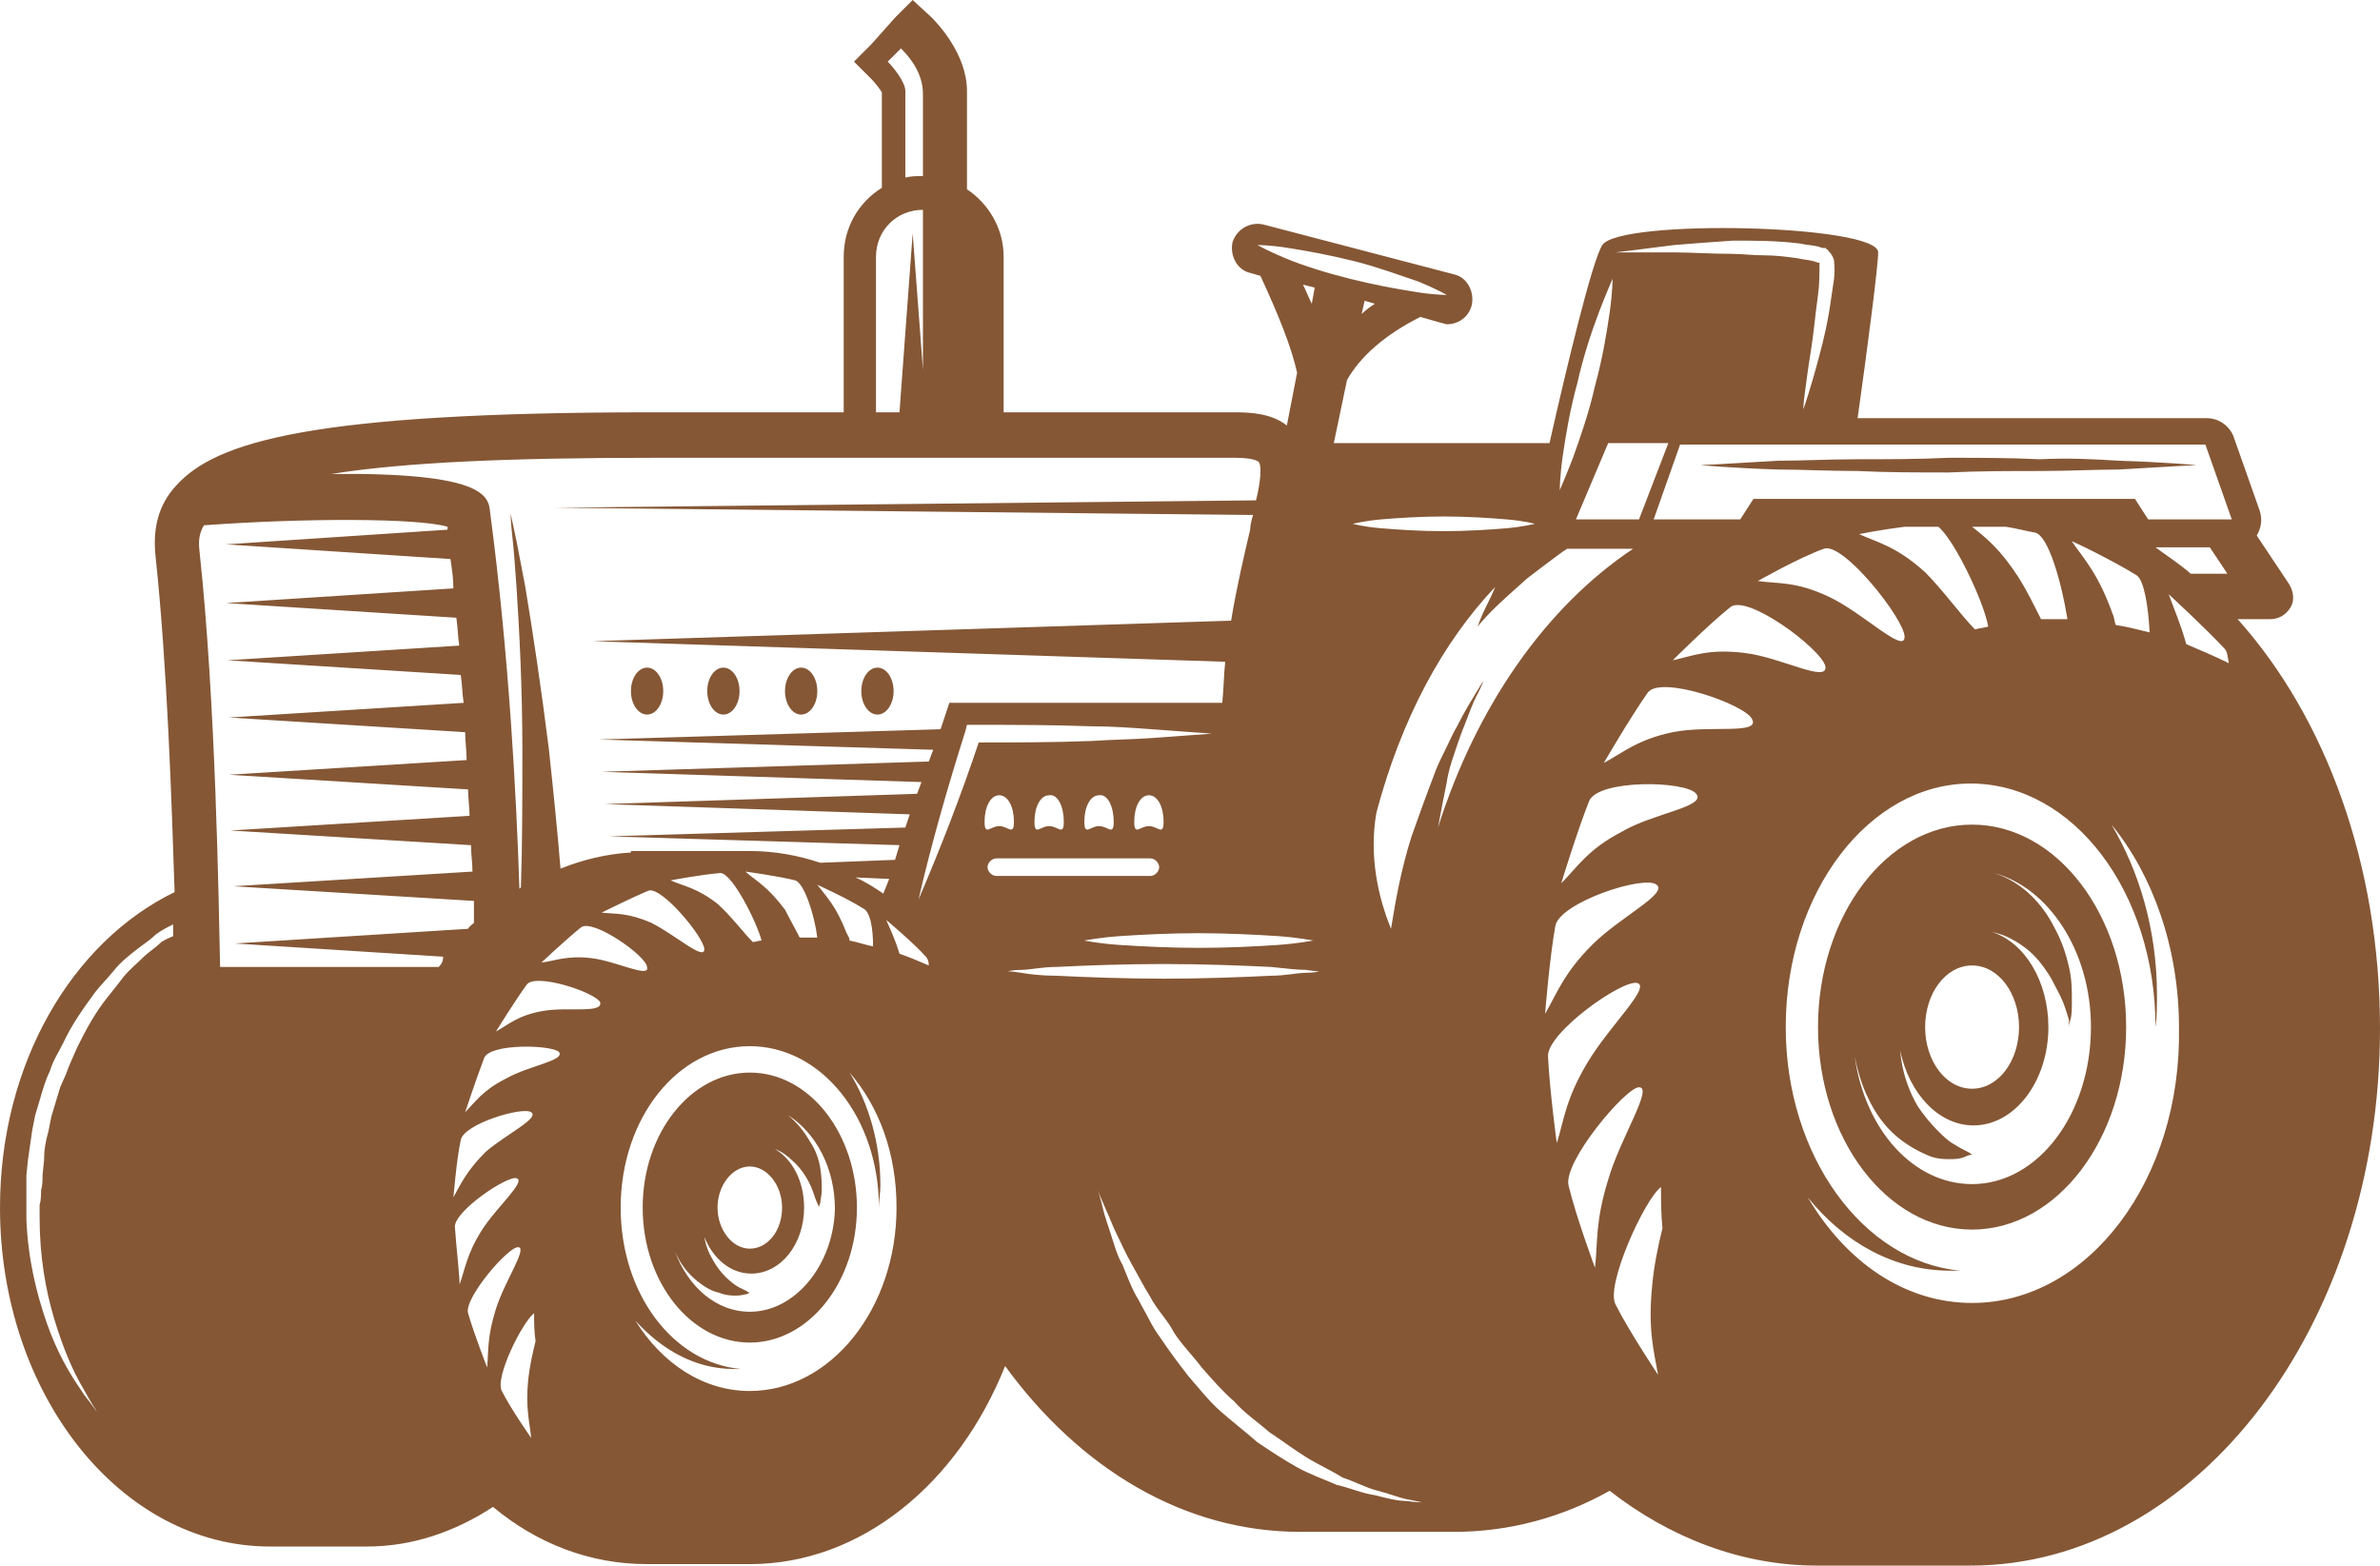 <svg version="1.1" id="图层_1" x="0px" y="0px" width="162.2px" height="106.7px" viewBox="0 0 162.2 106.7" enable-background="new 0 0 162.2 106.7" xml:space="preserve" xmlns="http://www.w3.org/2000/svg" xmlns:xlink="http://www.w3.org/1999/xlink" xmlns:xml="http://www.w3.org/XML/1998/namespace">
  <path fill="#855735" d="M152.5,42.2h2.2c0.6,0,1.1-0.3,1.4-0.8c0.3-0.5,0.2-1.1-0.1-1.6l-2.2-3.3c0.3-0.5,0.4-1.1,0.2-1.7l-1.8-5.1
	c-0.3-0.7-1-1.2-1.8-1.2h-17.9h-5.9c0.7-5,1.4-10.4,1.4-11.3c0-1.9-17.6-2.3-18.8-0.5c-0.7,1.1-2.4,8.2-3.6,13.5H96h-5.1l0.9-4.3
	c0.9-1.6,2.6-3.1,5-4.3l1.4,0.4c0.1,0,0.3,0.1,0.4,0.1c0.8,0,1.5-0.5,1.7-1.3c0.2-0.9-0.3-1.9-1.2-2.1l-13-3.4
	c-0.9-0.2-1.8,0.3-2.1,1.2c-0.2,0.9,0.3,1.9,1.2,2.1l0.7,0.2c1.2,2.6,2.1,4.8,2.5,6.6L87.7,29c-1-0.8-2.4-0.9-3.5-0.9H68.4V17.5
	c0-1.9-1-3.6-2.5-4.6V6.2c0-2.5-2-4.6-2.4-5L62.2,0L61,1.2L59.4,3l-1.2,1.2l1.2,1.2c0.2,0.2,0.6,0.7,0.7,0.9v6.5
	c-1.6,1-2.6,2.7-2.6,4.7v10.6h-13c-23.3,0-29.8,2-32.5,5c-1.2,1.3-1.6,2.9-1.4,4.8c0.8,7.5,1.1,16.8,1.3,22.9
	C4.9,64.2,0,72.5,0,82.3c0,12.7,8.2,23.1,18.4,23.1H25c3.1,0,6-1,8.6-2.7c3,2.5,6.6,3.9,10.5,3.9h7c7.6,0,14.2-5.5,17.4-13.5
	c5.1,7,12.2,11.3,20.1,11.3h10.5c3.8,0,7.4-1,10.6-2.8c4.1,3.2,9,5.1,14.1,5.1h10.5c15.4,0,27.9-16.4,27.9-36.6
	C162.2,58.9,158.5,48.9,152.5,42.2z M11,64.2c-0.4,0.4-0.9,0.7-1.3,1.1c-0.4,0.4-0.9,0.8-1.3,1.3C8.1,67,7.7,67.5,7.3,68
	c-0.8,1-1.4,2.1-2,3.3C5,72,4.7,72.6,4.5,73.2l-0.4,0.9l-0.3,1l-0.3,1l-0.2,1c-0.2,0.7-0.3,1.3-0.3,2l-0.1,1c0,0.3,0,0.7-0.1,1
	c0,0.3,0,0.7-0.1,1c0,0.3,0,0.6,0,0.9c0,2.6,0.4,4.9,1,6.9s1.3,3.6,1.9,4.6c0.6,1.1,1,1.7,1,1.7s-0.1-0.1-0.3-0.4
	c-0.2-0.3-0.5-0.6-0.8-1.1c-0.7-1-1.6-2.5-2.3-4.5s-1.3-4.4-1.4-7.1c0-0.3,0-0.7,0-1s0-0.7,0-1s0-0.7,0-1l0.1-1
	C2,78.4,2.1,77.7,2.2,77l0.2-1l0.3-1c0.2-0.7,0.4-1.4,0.7-2c0.2-0.7,0.6-1.3,0.9-1.9c0.6-1.3,1.4-2.4,2.2-3.5c0.4-0.5,0.9-1,1.3-1.5
	c0.4-0.5,0.9-0.9,1.4-1.3s1-0.7,1.4-1.1c0.4-0.3,0.8-0.5,1.2-0.7c0,0.3,0,0.5,0,0.8C11.6,63.9,11.3,64,11,64.2z M114.1,16.7
	c1.2-0.1,2.5-0.2,4-0.3c1.5,0,3,0,4.6,0.2c0.4,0.1,0.8,0.1,1.2,0.2l0.3,0.1h0.1h0.1l0,0l0,0l0,0c0.1,0-0.1-0.1,0.1,0.1
	c0.1,0,0,0,0.2,0.2c0.1,0.1,0.2,0.3,0.2,0.3c0.1,0.2,0.1,0.3,0.1,0.4c0.1,0.9-0.1,1.6-0.2,2.4c-0.2,1.5-0.5,2.8-0.8,3.9
	c-0.6,2.3-1.1,3.7-1.1,3.7s0-0.4,0.1-1.1s0.2-1.6,0.4-2.8c0.2-1.2,0.3-2.5,0.5-3.9c0.1-0.7,0.1-1.5,0.1-2.1c0,0,0,0,0-0.1h-0.1
	l-0.3-0.1c-0.4-0.1-0.7-0.1-1.1-0.2c-0.7-0.1-1.5-0.2-2.3-0.2s-1.5-0.1-2.2-0.1c-1.4,0-2.8-0.1-4-0.1c-2.3,0-3.9,0-3.9,0
	S111.8,17,114.1,16.7z M113.7,30.2l-2,5.2h-4.3l2.2-5.2H113.7z M106.5,31.1c0.2-1.4,0.5-3.2,1-5c0.4-1.8,1-3.6,1.5-4.9
	s0.9-2.2,0.9-2.2s0,0.9-0.2,2.3s-0.5,3.2-1,5c-0.4,1.8-1,3.5-1.5,4.9c-0.5,1.3-0.9,2.2-0.9,2.2S106.3,32.5,106.5,31.1z M106.5,37.6
	c0.1-0.1,0.2-0.1,0.3-0.2h4.5c-6,4-10.7,10.8-13.3,19c0.2-1.1,0.4-2.1,0.6-3.1c0.1-0.7,0.3-1.3,0.5-1.9c0.2-0.6,0.4-1.2,0.6-1.7
	c0.4-1,0.7-1.9,1-2.4c0.3-0.6,0.4-0.9,0.4-0.9s-0.2,0.3-0.5,0.8s-0.8,1.3-1.3,2.3c-0.3,0.5-0.5,1-0.8,1.6s-0.6,1.2-0.8,1.8
	c-0.5,1.3-1,2.7-1.5,4.1c-0.7,2.2-1.1,4.4-1.4,6.3c-0.9-2.2-1.5-5-1-7.9c1.7-6.4,4.5-11.6,8.1-15.4c-0.2,0.5-0.4,0.9-0.6,1.3
	c-0.4,0.8-0.6,1.4-0.6,1.4s0.4-0.5,1-1.1s1.5-1.4,2.4-2.2C104.9,38.8,105.8,38.1,106.5,37.6z M94.1,35.4c1.2-0.1,2.7-0.2,4.3-0.2
	c1.6,0,3.1,0.1,4.3,0.2c1.2,0.1,1.9,0.3,1.9,0.3s-0.8,0.2-1.9,0.3c-1.2,0.1-2.7,0.2-4.3,0.2c-1.6,0-3.1-0.1-4.3-0.2
	c-1.2-0.1-1.9-0.3-1.9-0.3S93,35.5,94.1,35.4z M92.8,21.4l0.2-0.9l0.7,0.2C93.4,20.9,93.1,21.1,92.8,21.4z M87.6,17.6
	c-1.2-0.5-1.9-0.9-1.9-0.9s0.9,0,2.1,0.2c1.3,0.2,2.9,0.5,4.5,0.9s3.2,1,4.4,1.4c1.2,0.5,1.9,0.9,1.9,0.9s-0.9,0-2.1-0.2
	c-1.3-0.2-2.9-0.5-4.5-0.9S88.8,18.1,87.6,17.6z M89.6,19.6l-0.2,1.1c-0.2-0.4-0.4-0.9-0.6-1.3L89.6,19.6z M89.5,64.1
	c0,0-1,0.2-2.4,0.3c-1.5,0.1-3.4,0.2-5.4,0.2c-1.9,0-3.9-0.1-5.4-0.2s-2.4-0.3-2.4-0.3s1-0.2,2.4-0.3c1.5-0.1,3.4-0.2,5.4-0.2
	c1.9,0,3.9,0.1,5.4,0.2C88.5,63.9,89.5,64.1,89.5,64.1z M78.3,56.3c-0.6,0-1,0.7-1-0.3s0.4-1.8,1-1.8s1,0.8,1,1.8
	S78.9,56.3,78.3,56.3z M61.4,3.3c0.5,0.5,1.5,1.6,1.5,3.1c0,1.4,0,4.1,0,5.6c-0.4,0-0.8,0-1.2,0.1V6.2c0-0.6-0.8-1.6-1.2-2L61.4,3.3
	z M59.7,17.5c0-1.8,1.4-3.2,3.2-3.2v10.9l-0.7-9.3l-0.9,12.2h-1.6V17.5z M44.5,31.2h39.7c1.4,0,1.6,0.3,1.6,0.3
	c0.2,0.3,0.1,1.4-0.2,2.6l-47.8,0.5l47.6,0.5c-0.1,0.3-0.2,0.7-0.2,1c-0.4,1.7-0.9,3.8-1.3,6.2l-43.5,1.4l43.1,1.4
	c-0.1,0.9-0.1,1.8-0.2,2.8H64.7l-0.6,1.8l-23.3,0.7l22.8,0.7l-0.3,0.8L41,52.6l21.8,0.7l-0.3,0.8l-21.3,0.7L62,55.5l-0.3,0.9
	L41.5,57l19.8,0.6l-0.3,1l-5.1,0.2c-1.5-0.5-3.1-0.8-4.8-0.8H43v0.1c-1.7,0.1-3.3,0.5-4.8,1.1c-0.2-2.5-0.5-5.4-0.8-8.2
	c-0.5-4-1.1-8-1.6-11c-0.3-1.5-0.5-2.7-0.7-3.6c-0.2-0.9-0.3-1.4-0.3-1.4s0,0.5,0.1,1.4s0.2,2.1,0.3,3.6c0.2,3,0.4,7,0.4,11
	c0,3.4,0,6.7-0.1,9.5c0,0-0.1,0-0.1,0.1c-0.2-6.2-0.7-15.9-2-25.7c-0.1-1.1-0.4-2.7-10.8-2.6C27.6,31.5,34.8,31.2,44.5,31.2z
	 M58.3,59.8l2.3,0.1l-0.4,1C59.6,60.5,59,60.1,58.3,59.8z M59.5,64.5c-0.5-0.1-1.1-0.3-1.6-0.4c0-0.2-0.1-0.3-0.2-0.5
	c-0.7-1.8-1.3-2.4-2-3.3c0,0,2,0.9,3.1,1.6C59.3,62.1,59.5,63.2,59.5,64.5z M41,62.2c0,0,2-1,3.2-1.5c0.9-0.3,3.8,3.2,3.8,4
	c0,0.8-2-1-3.6-1.8C42.8,62.2,42,62.3,41,62.2z M40.3,65.3c-1.7-0.2-2.5,0.2-3.4,0.3c0,0,1.7-1.6,2.7-2.4c0.8-0.6,4.4,1.9,4.5,2.7
	C44.3,66.7,42,65.5,40.3,65.3z M45.7,60c0,0,2.1-0.4,3.4-0.5c0.8,0,2.5,3.4,2.8,4.6c-0.2,0-0.4,0.1-0.6,0.1
	c-0.6-0.6-1.5-1.8-2.4-2.6C47.5,60.5,46.6,60.4,45.7,60z M50.8,59.4c0,0,2.2,0.3,3.4,0.6c0.6,0.2,1.3,2.3,1.5,3.9
	c-0.4,0-0.8,0-1.2,0c-0.3-0.6-0.7-1.3-1-1.9C52.3,60.4,51.6,60.1,50.8,59.4z M29.9,65.9H15c-0.1-4.6-0.3-18.1-1.4-28.3
	c-0.1-0.8,0-1.3,0.3-1.8c6.8-0.5,14.6-0.5,16.6,0.1c0,0.1,0,0.1,0,0.2l-15.1,1l15.3,1c0.1,0.7,0.2,1.3,0.2,2l-15.5,1l15.7,1
	c0.1,0.6,0.1,1.3,0.2,1.9l-15.8,1l15.9,1c0.1,0.6,0.1,1.3,0.2,1.9l-16,1l16.1,1c0,0.6,0.1,1.2,0.1,1.9l-16.2,1l16.3,1
	c0,0.6,0.1,1.2,0.1,1.8l-16.3,1l16.4,1c0,0.6,0.1,1.2,0.1,1.8l-16.3,1l16.4,1c0,0.5,0,1,0,1.5c-0.1,0.1-0.3,0.2-0.4,0.4l-15.9,1
	l14.2,0.9C30.2,65.5,30.1,65.7,29.9,65.9z M31.4,77.7c0.2-1.1,4.2-2.3,4.8-1.9c0.6,0.4-1.7,1.5-3.1,2.7c-1.3,1.3-1.7,2.2-2.2,3.1
	C30.9,81.7,31.1,79.1,31.4,77.7z M31,83.6c0-1.1,3.6-3.5,4.2-3.3c0.7,0.2-1.4,2-2.4,3.6s-1.1,2.6-1.5,3.7
	C31.4,87.6,31.1,85.1,31,83.6z M33.2,93.2c0,0-0.9-2.3-1.3-3.7c-0.3-1,2.7-4.5,3.4-4.5s-0.9,2.3-1.5,4.2
	C33.2,91.1,33.3,92,33.2,93.2z M36.2,98c0,0-1.4-2-2-3.2c-0.5-0.9,1.4-4.7,2.2-5.3c0,0.6,0,1.3,0.1,1.9c-0.2,0.8-0.4,1.7-0.5,2.6
	C35.8,96,36.1,96.9,36.2,98z M34.5,73.5c-1.6,0.8-2.1,1.6-2.8,2.3c0,0,0.8-2.4,1.3-3.7c0.4-1,4.6-0.9,5.1-0.4
	C38.5,72.3,36.1,72.6,34.5,73.5z M37,68.9c-1.7,0.3-2.3,0.9-3.2,1.4c0,0,1.3-2.1,2.1-3.2c0.6-0.8,4.6,0.5,5,1.2
	C41.1,69.1,38.7,68.6,37,68.9z M51.1,94.8c-3.2,0-6-1.9-7.8-4.8c1.8,2,4.1,3.3,6.7,3.3c0.2,0,0.3,0,0.5,0c-4.6-0.4-8.2-5.1-8.2-11
	c0-6.1,3.9-11,8.8-11s8.8,4.9,8.8,11l0,0c0-0.5,0.1-1,0.1-1.5c0-2.9-0.8-5.6-2.1-7.7c2,2.3,3.2,5.5,3.2,9.2
	C61.1,89.2,56.6,94.8,51.1,94.8z M61.3,65c-0.3-1-0.6-1.6-0.9-2.3c0,0,1.8,1.5,2.7,2.5c0.1,0.1,0.2,0.3,0.2,0.6
	C62.6,65.5,61.9,65.2,61.3,65z M62.6,61.3c0.9-3.9,2-7.7,3.2-11.5l0.1-0.4h0.4c2.7,0,5.4,0,8.1,0.1c1.4,0,2.7,0.1,4.1,0.2
	c1.4,0.1,2.7,0.2,4.1,0.3c-1.4,0.1-2.7,0.2-4.1,0.3s-2.7,0.1-4.1,0.2c-2.6,0.1-5.2,0.1-7.7,0.1C65.5,54.2,64.1,57.8,62.6,61.3z
	 M75.9,56c0,1-0.4,0.3-1,0.3s-1,0.7-1-0.3s0.4-1.8,1-1.8C75.5,54.1,75.9,55,75.9,56z M72.5,56c0,1-0.4,0.3-1,0.3s-1,0.7-1-0.3
	s0.4-1.8,1-1.8C72.1,54.1,72.5,55,72.5,56z M67.1,56c0-1,0.4-1.8,1-1.8s1,0.8,1,1.8s-0.4,0.3-1,0.3S67.1,57,67.1,56z M67.9,59.7
	c-0.3,0-0.6-0.3-0.6-0.6s0.3-0.6,0.6-0.6h10.5c0.3,0,0.6,0.3,0.6,0.6s-0.3,0.6-0.6,0.6H67.9z M69.6,66.3c-0.6-0.1-0.9-0.1-0.9-0.1
	s0.3-0.1,0.9-0.1s1.4-0.2,2.4-0.2c2-0.1,4.6-0.2,7.3-0.2c2.6,0,5.3,0.1,7.3,0.2c1,0.1,1.8,0.2,2.4,0.2c0.6,0.1,0.9,0.1,0.9,0.1
	s-0.3,0.1-0.9,0.1s-1.4,0.2-2.4,0.2c-2,0.1-4.6,0.2-7.3,0.2c-2.6,0-5.3-0.1-7.3-0.2C71,66.5,70.2,66.4,69.6,66.3z M97.6,102.4
	c-0.5,0-1.1,0-1.7-0.1c-0.7,0-1.4-0.2-2.2-0.4c-0.8-0.1-1.7-0.5-2.6-0.7c-0.9-0.4-1.8-0.7-2.7-1.2c-0.9-0.5-1.8-1.1-2.7-1.7
	c-0.8-0.7-1.7-1.4-2.5-2.1s-1.5-1.6-2.2-2.4c-0.7-0.9-1.3-1.7-1.9-2.6c-0.3-0.4-0.6-0.9-0.8-1.3c-0.2-0.4-0.5-0.9-0.7-1.3
	c-0.5-0.8-0.8-1.7-1.1-2.4c-0.4-0.7-0.6-1.5-0.8-2.1c-0.2-0.6-0.4-1.2-0.5-1.6c-0.2-0.9-0.4-1.4-0.4-1.4s0.2,0.5,0.6,1.4
	c0.2,0.4,0.4,1,0.7,1.6c0.3,0.6,0.6,1.3,1,2s0.8,1.5,1.3,2.3c0.2,0.4,0.5,0.8,0.8,1.2c0.3,0.4,0.6,0.8,0.8,1.2
	c0.5,0.8,1.3,1.6,1.9,2.4c0.7,0.8,1.4,1.6,2.2,2.3c0.7,0.8,1.6,1.4,2.4,2.1c0.9,0.6,1.7,1.2,2.5,1.7s1.7,0.9,2.5,1.4
	c0.9,0.3,1.6,0.7,2.4,0.9c0.8,0.2,1.5,0.5,2.1,0.6s1.2,0.3,1.7,0.3c0.9,0.1,1.5,0.2,1.5,0.2S98.6,102.3,97.6,102.4z M106,63.1
	c0.3-1.6,6.1-3.5,6.9-2.8c0.8,0.6-2.5,2.2-4.4,4.1s-2.4,3.3-3.2,4.7C105.3,69.1,105.6,65.3,106,63.1z M105.5,72
	c-0.1-1.6,5.1-5.3,6.1-5c0.9,0.3-1.9,2.9-3.4,5.4s-1.6,3.9-2.1,5.5C106.1,78,105.6,74.2,105.5,72z M109.6,80.4
	c-0.9,2.9-0.7,4.3-0.9,6c0,0-1.3-3.5-1.8-5.6c-0.4-1.6,3.9-6.7,4.8-6.7C112.7,74.1,110.4,77.6,109.6,80.4z M113,93.7
	c0,0-2-3-2.9-4.8c-0.7-1.3,2-7.2,3.1-8c0,0.9,0,1.9,0.1,2.8c-0.3,1.2-0.6,2.7-0.7,3.9C112.3,90.6,112.7,92,113,93.7z M110.5,56.7
	c-2.3,1.2-3,2.4-4.1,3.5c0,0,1.1-3.6,1.9-5.6c0.6-1.5,6.6-1.4,7.3-0.5C116.3,55,112.7,55.4,110.5,56.7z M114,49.9
	c-2.4,0.5-3.4,1.4-4.7,2.1c0,0,1.8-3.1,3-4.8c0.9-1.2,6.6,0.8,7.1,1.8C120,50.1,116.5,49.4,114,49.9z M135.5,42.7
	c-0.3,0.1-0.6,0.1-0.9,0.2c-0.9-0.9-2.2-2.7-3.4-3.9c-2-1.8-3.2-2-4.5-2.6c0,0,1.5-0.3,3.1-0.5h2.3C133.2,36.8,135.2,41,135.5,42.7z
	 M134.4,35.9h2.3c0.7,0.1,1.4,0.3,2,0.4c0.9,0.2,1.8,3.4,2.2,5.9c-0.6,0-1.2,0-1.8,0c-0.5-1-1-2-1.5-2.8
	C136.3,37.4,135.4,36.7,134.4,35.9z M129.8,43.4c0,1.2-2.8-1.6-5.1-2.7c-2.3-1.1-3.5-0.9-4.9-1.1c0,0,2.8-1.6,4.5-2.2
	C125.6,36.9,129.8,42.2,129.8,43.4z M124.4,45.4c0.2,1.2-3-0.6-5.5-0.9c-2.5-0.3-3.5,0.2-4.9,0.5c0,0,2.4-2.4,3.9-3.6
	C119,40.4,124.1,44.2,124.4,45.4z M134.4,88.8c-4.6,0-8.6-2.8-11.2-7.2c2.5,3.1,5.9,5,9.7,5c0.2,0,0.5,0,0.7,0
	C127,86,121.7,78.8,121.7,70c0-9.2,5.7-16.6,12.6-16.6c7,0,12.6,7.4,12.6,16.6l0,0c0.1-0.7,0.1-1.5,0.1-2.2c0-4.4-1.2-8.4-3.1-11.6
	c2.8,3.4,4.6,8.4,4.6,13.8C148.7,80.4,142.3,88.8,134.4,88.8z M145.6,39.2c0.5,0.3,0.8,2,0.9,3.9c-0.8-0.2-1.6-0.4-2.3-0.5
	c-0.1-0.2-0.1-0.5-0.2-0.7c-1-2.8-1.9-3.7-2.8-5C141.1,36.8,144,38.2,145.6,39.2z M144.5,35.9L144.5,35.9L144.5,35.9L144.5,35.9z
	 M149,43.9c-0.4-1.4-0.8-2.3-1.2-3.4c0,0,2.5,2.3,3.8,3.7c0.2,0.2,0.2,0.5,0.3,1C150.9,44.7,149.9,44.3,149,43.9z M146.9,37.3h3.7
	l1.2,1.8h-2.5C148.5,38.4,147.7,37.9,146.9,37.3z M146.4,35.4l-0.9-1.4h-13h-13l-0.9,1.4h-5.9l1.8-5.1h17.9h17.9l1.8,5.1H146.4z
	 M134.4,56.2c-5.8,0-10.5,6.2-10.5,13.8s4.7,13.8,10.5,13.8s10.5-6.2,10.5-13.8C144.9,62.4,140.2,56.2,134.4,56.2z M134.4,65.8
	c1.8,0,3.2,1.9,3.2,4.2c0,2.3-1.4,4.2-3.2,4.2s-3.2-1.9-3.2-4.2C131.2,67.7,132.6,65.8,134.4,65.8z M134.4,80.7c-4,0-7.3-3.7-8-8.7
	c0.2,1,0.5,2,0.9,2.8c0.5,1.1,1.2,2,1.9,2.6s1.4,1,2.1,1.3c0.6,0.3,1.2,0.3,1.7,0.3s0.8-0.1,1-0.2s0.4-0.1,0.4-0.1s-0.1-0.1-0.3-0.2
	s-0.6-0.3-0.9-0.5c-0.4-0.2-0.8-0.6-1.2-1s-0.9-1-1.3-1.6c-0.6-1-1.1-2.4-1.2-3.8c0.6,2.9,2.6,5.1,5,5.1c2.8,0,5.1-3,5.1-6.7
	c0-3.1-1.6-5.8-3.9-6.5c0.4,0.1,0.8,0.2,1.2,0.4c0.6,0.3,1.2,0.7,1.7,1.2s0.9,1.1,1.2,1.6c0.3,0.6,0.6,1.1,0.8,1.6s0.3,0.9,0.4,1.2
	c0,0.4,0,0.5,0,0.5s0-0.2,0.1-0.5s0.1-0.8,0.1-1.4s0-1.4-0.2-2.2c-0.2-0.9-0.5-1.8-1-2.7c-0.8-1.6-2.2-3.1-4.1-3.7
	c3.7,1,6.6,5.3,6.6,10.5C142.5,75.9,138.9,80.7,134.4,80.7z M51.1,73.1c-4,0-7.3,4.1-7.3,9.2s3.3,9.2,7.3,9.2s7.3-4.1,7.3-9.2
	C58.4,77.3,55.2,73.1,51.1,73.1z M51.1,79.5c1.2,0,2.2,1.3,2.2,2.8c0,1.6-1,2.8-2.2,2.8s-2.2-1.3-2.2-2.8
	C48.9,80.8,49.9,79.5,51.1,79.5z M51.1,89.4c-2.3,0-4.2-1.7-5.1-4.1c0.4,0.9,0.9,1.5,1.5,2c0.5,0.4,1,0.7,1.5,0.8
	c0.5,0.2,0.9,0.2,1.2,0.2s0.6-0.1,0.7-0.1c0.2-0.1,0.2-0.1,0.2-0.1s-0.1,0-0.2-0.1c-0.2-0.1-0.4-0.2-0.6-0.3
	c-0.5-0.3-1.2-0.9-1.7-1.8c-0.3-0.5-0.5-1-0.6-1.6c0.6,1.5,1.8,2.5,3.2,2.5c2,0,3.6-2,3.6-4.5c0-1.8-0.8-3.3-2-4
	c0.5,0.2,0.9,0.5,1.2,0.8c0.7,0.6,1.2,1.5,1.4,2.1c0.1,0.3,0.2,0.6,0.3,0.8c0.1,0.2,0.1,0.3,0.1,0.3s0-0.1,0.1-0.3
	c0-0.2,0.1-0.5,0.1-0.9s0-0.9-0.1-1.5s-0.3-1.2-0.7-1.8c-0.4-0.7-0.9-1.3-1.5-1.8c1.9,1.2,3.2,3.6,3.2,6.4
	C56.8,86.2,54.2,89.4,51.1,89.4z M144.4,31.4c3.2,0.1,5.3,0.3,5.3,0.3s-2.1,0.1-5.3,0.3c-1.6,0-3.4,0.1-5.4,0.1s-4.1,0-6.2,0.1
	c-2.1,0-4.2,0-6.2-0.1c-2,0-3.8-0.1-5.4-0.1c-3.2-0.1-5.3-0.3-5.3-0.3s2.1-0.1,5.3-0.3c1.6,0,3.4-0.1,5.4-0.1s4.1,0,6.2-0.1
	c2.1,0,4.2,0,6.2,0.1C141,31.2,142.8,31.3,144.4,31.4z M43,47.1c0-0.9,0.5-1.6,1.1-1.6s1.1,0.7,1.1,1.6c0,0.9-0.5,1.6-1.1,1.6
	C43.5,48.7,43,48,43,47.1z M48.2,47.1c0-0.9,0.5-1.6,1.1-1.6s1.1,0.7,1.1,1.6c0,0.9-0.5,1.6-1.1,1.6C48.7,48.7,48.2,48,48.2,47.1z
	 M53.5,47.1c0-0.9,0.5-1.6,1.1-1.6s1.1,0.7,1.1,1.6c0,0.9-0.5,1.6-1.1,1.6C54,48.7,53.5,48,53.5,47.1z M58.7,47.1
	c0-0.9,0.5-1.6,1.1-1.6s1.1,0.7,1.1,1.6c0,0.9-0.5,1.6-1.1,1.6S58.7,48,58.7,47.1z" class="color c1"/>
</svg>